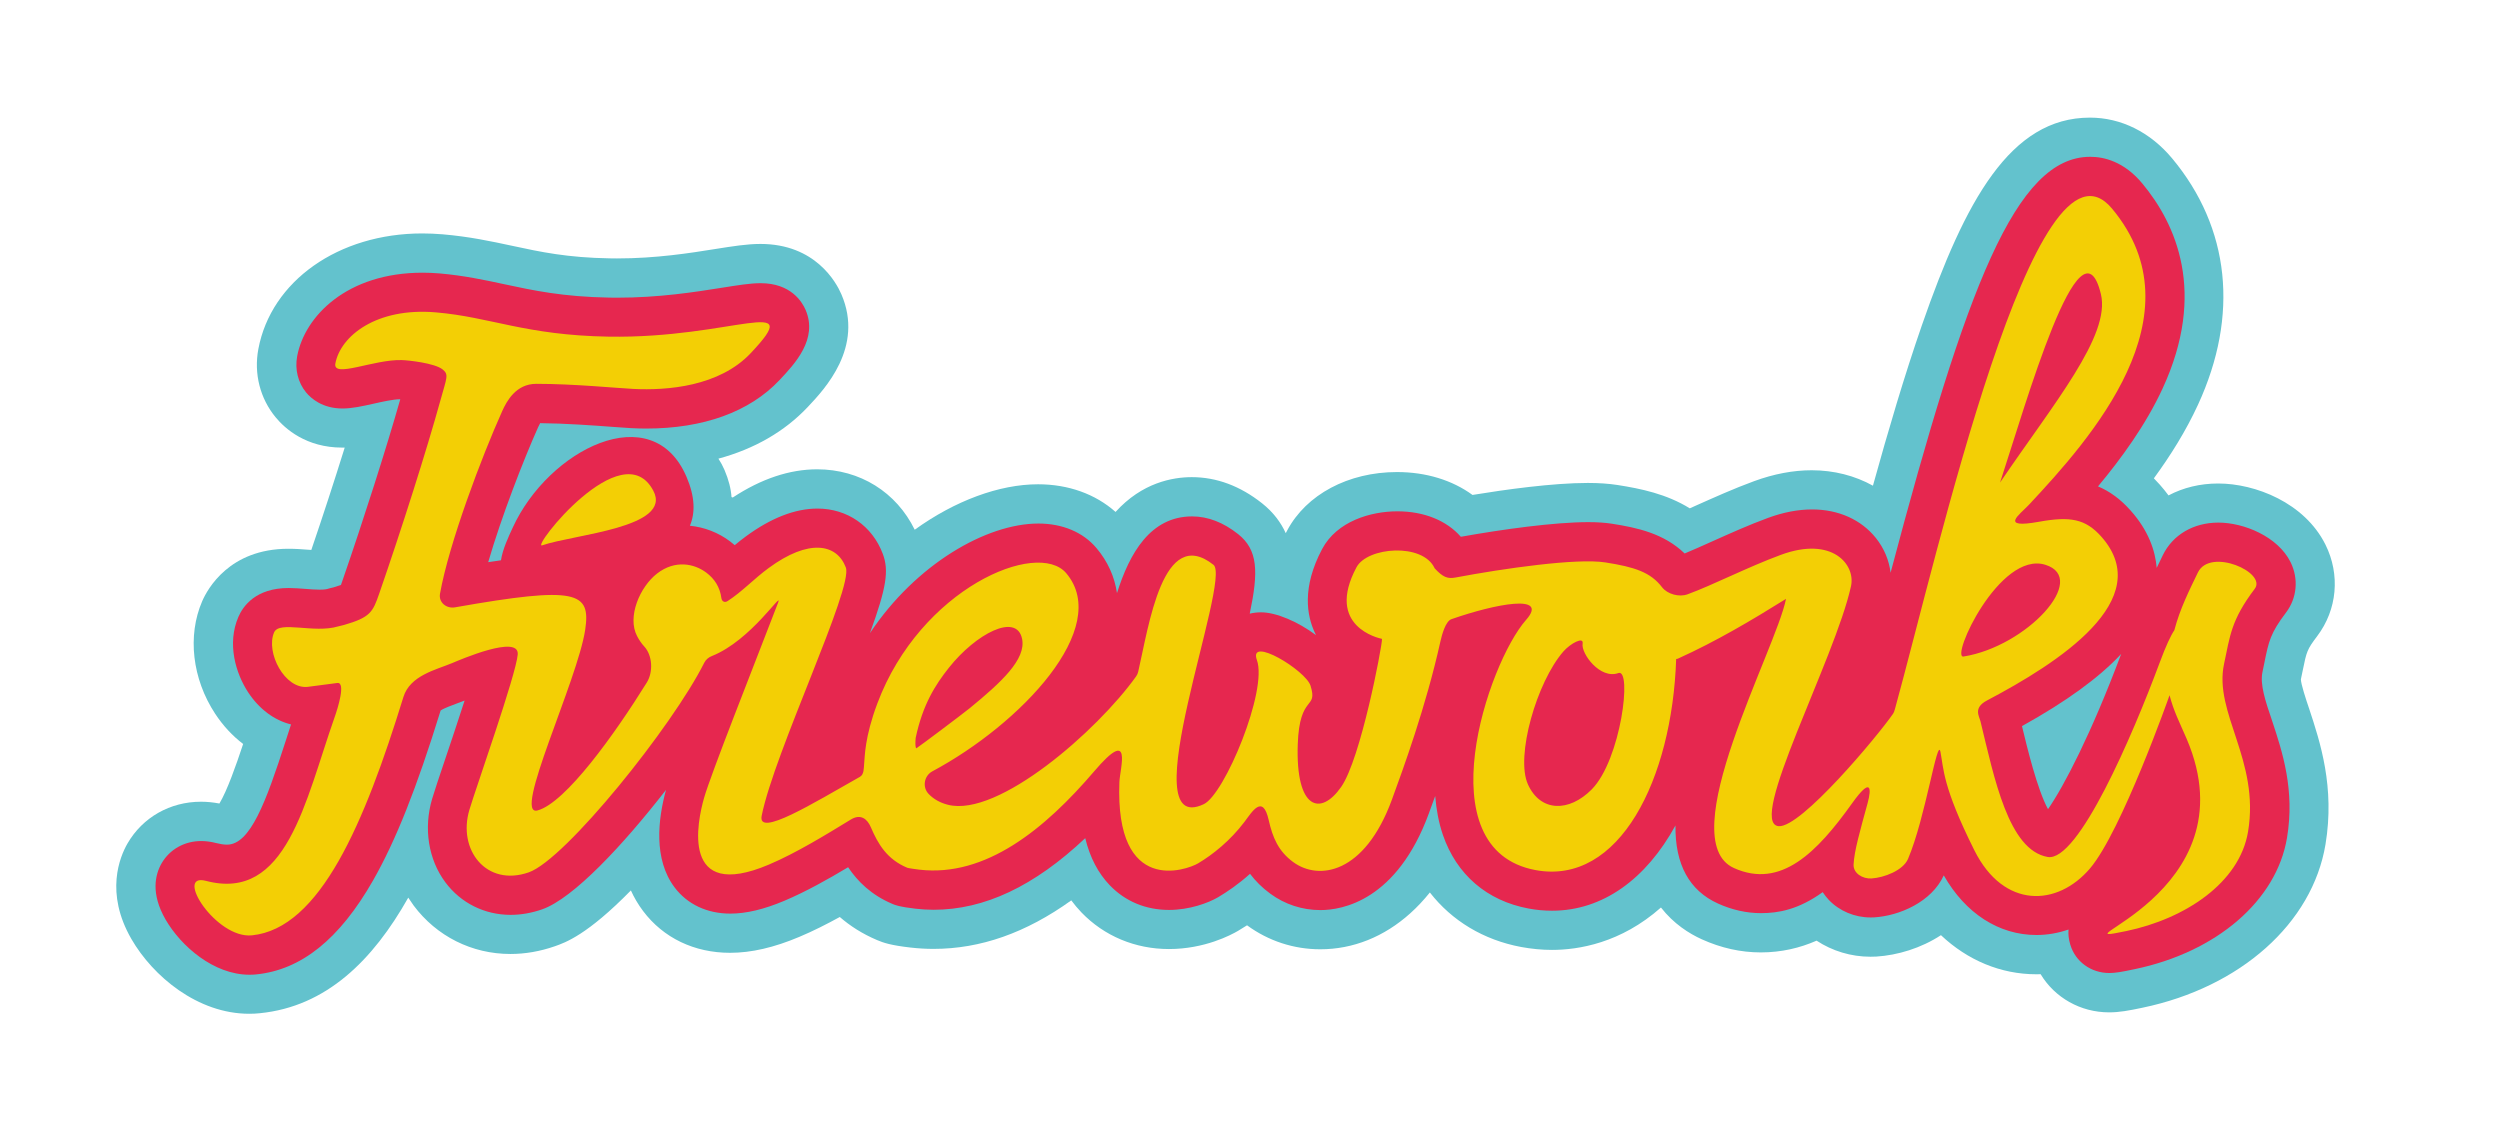 <?xml version="1.0" encoding="utf-8"?>
<!-- Generator: Adobe Illustrator 23.0.6, SVG Export Plug-In . SVG Version: 6.00 Build 0)  -->
<svg version="1.1" id="Layer_1" xmlns="http://www.w3.org/2000/svg" xmlns:xlink="http://www.w3.org/1999/xlink" x="0px" y="0px"
	 viewBox="0 0 319.03 144.39" style="enable-background:new 0 0 319.03 144.39;" xml:space="preserve">
<style type="text/css">
	.st0{fill:#63C2CD;}
	.st1{fill:#E6274F;}
	.st2{fill:#F3CF05;}
</style>
<g>
	<path class="st0" d="M268.09,37.53c-0.45-1.85-1.02-2.64-1.69-2.64c-3.21,0-8.48,18.51-11.18,26.69
		C262.06,51.48,269.37,42.82,268.09,37.53z"/>
	<path class="st0" d="M130.42,81.52c-0.22-1.05-0.88-1.51-1.79-1.51c-1.99,0-5.19,2.22-7.55,5.21c-1.72,2.18-3.34,4.7-4.23,8.96
		c-0.11,1.3,0.09,1.32,0.09,1.32c0.44-0.26,5.77-4.28,6.79-5.11C127.77,87.07,130.96,84.13,130.42,81.52z"/>
	<path class="st0" d="M293.62,86.69c0.09-0.42,0.17-0.82,0.25-1.2c0.48-2.34,0.53-2.59,1.83-4.31c2.56-3.38,2.96-7.85,1.06-11.67
		c-2.67-5.37-8.97-7.81-13.69-7.81c-2.32,0-4.47,0.53-6.34,1.52c-0.35-0.47-0.72-0.93-1.12-1.38c-0.25-0.28-0.5-0.54-0.75-0.8
		c2.15-2.94,4.09-6.05,5.63-9.39c5.26-11.41,4.09-22.57-3.3-31.44c-2.79-3.35-6.52-5.2-10.48-5.2c0,0-0.01,0-0.01,0
		c-10.16,0-15.91,10.58-21.43,26.46c-2.23,6.42-4.33,13.54-6.26,20.51c-2.3-1.28-4.98-1.97-7.82-1.97c-2.36,0-4.83,0.47-7.34,1.39
		c-2.6,0.95-5.14,2.1-7.39,3.1c-0.28,0.12-0.55,0.25-0.82,0.37c-2.98-1.84-6.24-2.51-9.23-2.98c-1.11-0.17-2.34-0.26-3.78-0.26
		c-4.51,0-10.56,0.85-14.72,1.53c-2.58-1.88-5.91-2.92-9.64-2.92c-6.2,0-11.57,2.86-14.01,7.46c-0.06,0.11-0.12,0.23-0.18,0.34
		c-0.62-1.36-1.58-2.67-3.02-3.81c-2.8-2.22-5.82-3.34-8.97-3.34c-2.45,0-6.35,0.7-9.73,4.44c-2.58-2.29-6.03-3.53-9.89-3.53
		c-4.95,0-10.61,2.1-15.74,5.8c-2.34-4.79-6.99-7.71-12.45-7.71c-3.52,0-7.14,1.21-10.77,3.6c-0.05-0.02-0.11-0.04-0.16-0.06
		c-0.07-1.04-0.35-2.18-0.89-3.45c-0.23-0.53-0.49-1.01-0.78-1.45c4.58-1.24,8.44-3.45,11.4-6.59c2.16-2.29,7.21-7.64,4.29-14.39
		c-0.65-1.51-3.32-6.42-10.33-6.42c-1.71,0-3.51,0.29-5.78,0.65c-3.18,0.51-7.53,1.2-12.53,1.2c-0.3,0-0.6,0-0.9-0.01
		c-5.45-0.09-8.85-0.82-12.46-1.6c-2.7-0.58-5.49-1.18-8.9-1.47c-0.87-0.07-1.73-0.11-2.58-0.11c-10.69,0-19.29,6.06-20.92,14.75
		c-0.59,3.14,0.22,6.32,2.22,8.73c1.19,1.44,3.88,3.85,8.48,3.85c0.11,0,0.21,0,0.32,0c-1.29,4.15-2.79,8.75-4.26,13.06
		c-0.14-0.01-0.28-0.02-0.43-0.03c-0.75-0.06-1.6-0.12-2.5-0.12c-7.52,0-10.32,5.13-11,6.7c-1.9,4.4-1.27,9.89,1.65,14.34
		c1.01,1.54,2.23,2.85,3.58,3.87c-0.9,2.72-2.05,5.98-3.03,7.6c-0.79-0.15-1.58-0.23-2.35-0.23c0,0,0,0,0,0
		c-3.94,0-7.45,1.99-9.38,5.33c-0.98,1.7-2.9,6.3,0.5,12.19c2.74,4.75,8.45,9.54,15.03,9.54c0.45,0,0.91-0.02,1.36-0.07
		c8.49-0.85,14.43-6.75,18.94-14.75c0.22,0.34,0.45,0.68,0.69,1.01c2.93,3.92,7.43,6.18,12.35,6.18c1.88,0,3.78-0.33,5.65-0.98
		c1.37-0.48,4.14-1.44,9.72-7.13c0.41,0.91,0.93,1.79,1.56,2.63c2.59,3.44,6.54,5.33,11.1,5.33c2.71,0,5.61-0.67,8.85-2.04
		c1.74-0.73,3.47-1.61,5.15-2.53c1.28,1.11,2.85,2.14,4.77,2.95c0.8,0.34,1.73,0.66,4.26,0.95c0.97,0.11,1.95,0.17,2.93,0.17
		c5.99,0,11.8-2.04,17.58-6.19c0.4,0.54,0.84,1.06,1.3,1.54c2.9,3.01,6.86,4.67,11.16,4.67c4.54,0,7.9-1.78,8.82-2.32
		c0.36-0.21,0.74-0.45,1.15-0.71c2.73,2,5.96,3.06,9.35,3.06c4.18,0,8.15-1.59,11.5-4.61c0.88-0.79,1.7-1.67,2.48-2.64
		c2.81,3.61,6.84,6.06,11.66,6.96c1.31,0.24,2.62,0.37,3.92,0.37c3.36,0,8.78-0.86,13.91-5.41c1.62,2.08,3.6,3.33,5.22,4.06
		c2.45,1.11,4.98,1.67,7.52,1.67c2.63,0,5-0.57,7.12-1.5c2.01,1.32,4.4,2.05,6.87,2.05c0.26,0,0.51-0.01,0.77-0.02
		c2.68-0.17,5.68-1.06,8.23-2.73c3.39,3.2,7.63,4.99,12.17,4.99c0.18,0,0.37,0,0.55-0.01c1.8,2.98,5.07,4.87,8.74,4.87
		c1.32,0,2.54-0.23,4.25-0.59c12.52-2.61,21.68-10.78,23.36-20.83c1.22-7.32-0.68-13.08-2.07-17.29
		C294.24,89.16,293.65,87.37,293.62,86.69z"/>
	<path class="st0" d="M206.65,85.87c-0.04,0-0.09,0.01-0.14,0.03c-0.26,0.09-0.51,0.14-0.77,0.14c-2.06,0-3.98-2.76-3.79-3.88
		c0.05-0.29-0.07-0.41-0.28-0.41c-0.51,0-1.55,0.69-2.16,1.38c-3.42,3.91-6.16,13.4-4.54,16.97c0.85,1.87,2.26,2.76,3.82,2.76
		c1.41,0,2.96-0.73,4.32-2.11C206.74,97.07,208.23,85.87,206.65,85.87z"/>
</g>
<g>
	<g>
		<path class="st1" d="M268.1,37.53c-0.45-1.85-1.02-2.64-1.69-2.64c-3.21,0-8.48,18.51-11.18,26.69
			C262.08,51.48,269.38,42.82,268.1,37.53z"/>
	</g>
	<g>
		<path class="st1" d="M130.43,81.52c-0.22-1.05-0.88-1.51-1.79-1.51c-1.99,0-5.19,2.22-7.55,5.21c-1.72,2.18-3.34,4.7-4.23,8.96
			c-0.11,1.3,0.09,1.32,0.09,1.32c0.44-0.26,5.77-4.28,6.79-5.11C127.78,87.07,130.97,84.13,130.43,81.52z"/>
	</g>
	<g>
		<path class="st1" d="M288.72,85.75c0.1-0.44,0.18-0.86,0.26-1.26c0.53-2.62,0.75-3.7,2.75-6.33c1.4-1.85,1.62-4.32,0.57-6.43
			c-1.63-3.27-5.96-5.04-9.21-5.04c-3.18,0-5.83,1.56-7.1,4.18l-0.2,0.42c-0.19,0.38-0.38,0.77-0.57,1.18
			c-0.18-2.18-1.03-4.74-3.32-7.31c-1.27-1.43-2.64-2.45-4.17-3.09c2.93-3.51,6.1-7.84,8.25-12.51c5.65-12.25,1.7-20.98-2.6-26.15
			c-2.34-2.81-4.9-3.4-6.64-3.4c0,0,0,0,0,0c-9.49,0-15.77,16.44-25.48,53.08c-0.19-1.59-0.83-3.13-1.88-4.44
			c-1.88-2.34-4.77-3.64-8.14-3.64c-1.77,0-3.67,0.36-5.62,1.08c-2.43,0.89-4.89,2-7.06,2.97c-1.27,0.57-2.49,1.12-3.58,1.57
			c-2.64-2.55-6.03-3.29-9.3-3.8c-0.85-0.13-1.83-0.2-3-0.2c-4.32,0-10.97,0.92-16.26,1.87c-1.81-2.07-4.69-3.25-8.1-3.25
			c-3.4,0-7.71,1.26-9.6,4.81c-2.61,4.92-1.95,8.52-0.93,10.68c0.05,0.1,0.1,0.21,0.15,0.31c-2.31-1.71-5.07-2.91-7.02-2.91
			c-0.5,0-0.98,0.06-1.44,0.17c1.13-5.36,1.06-8.13-1.48-10.15c-1.89-1.5-3.87-2.26-5.87-2.26c-5.32,0-7.99,4.7-9.59,9.79
			c-0.31-2.11-1.19-4.06-2.62-5.75c-1.7-2.02-4.33-3.13-7.41-3.13c-6.64,0-15.65,5.2-21.5,13.99c2.14-5.86,2.44-8.02,1.64-10.13
			c-1.34-3.56-4.53-5.77-8.33-5.77c-2.86,0-5.94,1.2-9.15,3.56c-0.5,0.37-0.97,0.74-1.41,1.11c-0.19-0.17-0.39-0.33-0.59-0.48
			c-1.5-1.13-3.3-1.82-5.13-2c0.69-1.64,0.66-3.69-0.43-6.23C83.25,50.64,70,57.37,65.44,67.31c-0.55,1.19-1.31,2.81-1.51,4.19
			c-0.52,0.07-1.06,0.15-1.63,0.24c1.7-5.84,4.52-13.09,6.37-17.22c0.11-0.24,0.19-0.4,0.26-0.52c3.22,0.03,6.78,0.29,9.17,0.47
			c1.04,0.08,1.89,0.14,2.48,0.17c0.63,0.03,1.26,0.05,1.88,0.05c7.31,0,13.19-2.13,17-6.17c1.97-2.09,4.95-5.25,3.34-8.98
			c-0.44-1.02-1.88-3.4-5.74-3.4c-1.32,0-2.86,0.25-4.99,0.59c-3.34,0.53-7.92,1.26-13.32,1.26c-0.32,0-0.65,0-0.98-0.01
			c-5.94-0.1-9.74-0.92-13.42-1.71c-2.55-0.55-5.18-1.11-8.28-1.38c-0.72-0.06-1.45-0.09-2.15-0.09c-9.62,0-15.04,5.53-16,10.67
			c-0.31,1.67,0.11,3.36,1.15,4.62c0.63,0.76,2.08,2.04,4.63,2.04c1.23,0,2.48-0.28,3.92-0.6c1.15-0.26,2.57-0.58,3.44-0.58l0.02,0
			c-1.72,6.06-4.68,15.35-7.39,23.18c-0.04,0.12-0.11,0.33-0.18,0.52c-0.21,0.08-0.52,0.18-0.96,0.31l-0.13,0.03
			c-0.24,0.06-0.47,0.11-0.68,0.18c-0.04,0.01-0.3,0.08-0.94,0.08c-0.56,0-1.21-0.05-1.85-0.1c-0.69-0.05-1.41-0.11-2.12-0.11
			c-4.19,0-5.82,2.31-6.41,3.69c-1.48,3.43-0.33,7.21,1.24,9.61c1.41,2.15,3.34,3.58,5.48,4.11c-0.24,0.73-0.48,1.47-0.71,2.19
			c-2.49,7.7-4.49,13.15-7.46,13.15c-0.4,0-0.86-0.07-1.37-0.2c-0.66-0.17-1.3-0.26-1.92-0.26c0,0,0,0,0,0
			c-2.14,0-4.02,1.06-5.05,2.83c-0.83,1.44-1.42,3.86,0.5,7.19c1.96,3.39,6.14,7.04,10.7,7.04c0.29,0,0.58-0.01,0.86-0.04
			c5.76-0.58,10.63-4.49,14.91-11.98c2.91-5.1,5.57-11.8,8.63-21.7c0.42-0.29,1.49-0.68,2.08-0.9c0.34-0.13,0.67-0.25,0.98-0.37
			c-0.86,2.68-1.84,5.58-2.48,7.48c-0.77,2.3-1.39,4.12-1.66,5.05c-1.12,3.76-0.49,7.75,1.68,10.66c1.97,2.65,5.01,4.16,8.34,4.16
			c1.32,0,2.67-0.24,4-0.7c4.02-1.4,10.39-8.27,15.82-15.25c-1.03,3.77-1.61,8.86,1.1,12.45c1.63,2.16,4.15,3.34,7.11,3.34
			c2.03,0,4.29-0.54,6.9-1.64c2.74-1.16,5.58-2.75,8.13-4.28c1.21,1.81,2.96,3.55,5.67,4.69c0.35,0.15,0.87,0.36,2.9,0.6
			c0.78,0.09,1.57,0.14,2.35,0.14c6.46,0,12.83-3,19.34-9.14c0.6,2.48,1.65,4.47,3.14,6.02c1.97,2.05,4.59,3.14,7.55,3.14
			c2.6,0,5.01-0.88,6.28-1.63c1.13-0.67,2.57-1.64,4.06-2.98c0.67,0.89,1.51,1.75,2.59,2.54c1.87,1.37,4.08,2.09,6.39,2.09
			c2.8,0,9.77-1.21,13.86-12.39l0.05-0.15c0.21-0.58,0.46-1.26,0.74-2.02c0.14,1.74,0.45,3.41,0.98,4.96
			c1.74,5.07,5.62,8.41,10.93,9.4c1,0.19,2.01,0.28,3,0.28c6.48,0,12.01-4.05,15.75-10.88c-0.06,4.97,1.76,8.31,5.44,9.97
			c1.8,0.81,3.64,1.22,5.47,1.22c2.21,0,4.77-0.44,7.88-2.68c0.23,0.35,0.49,0.68,0.78,0.99c1.35,1.42,3.3,2.24,5.33,2.24
			c0.15,0,0.3,0,0.46-0.01c3.21-0.2,7.33-1.96,8.88-5.36c2.76,4.85,7.02,7.61,11.83,7.61c1.38,0,2.76-0.24,4.09-0.7
			c-0.05,0.59,0.01,1.24,0.23,1.95c0.65,2.16,2.65,3.6,4.97,3.6c0.78,0,1.59-0.14,3.23-0.49c10.48-2.18,18.11-8.76,19.45-16.76
			c1.02-6.1-0.59-10.98-1.89-14.9C289.07,89.41,288.38,87.33,288.72,85.75z M270.69,83.45c-3.81,10.16-7.3,16.88-9.34,19.81
			c-1.37-2.51-2.67-7.88-3.32-10.6C263.68,89.52,267.86,86.49,270.69,83.45z"/>
	</g>
</g>
<g>
	<path class="st2" d="M69.19,69.59c4.09-1.41,16.68-2.25,14.18-6.97C79.41,55.12,67.68,70.11,69.19,69.59z"/>
	<path class="st2" d="M287.73,75.14c1.58-2.09-5.69-5.3-7.25-2.09c-1.09,2.26-2.3,4.65-3.01,7.38c-0.43,0.62-1.06,1.94-1.9,4.21
		c-3.44,9.25-10.38,25.4-14.26,24.72c-5-0.87-6.81-10.05-8.58-17.32c-0.16-0.65-0.95-1.72,0.85-2.66
		c8.97-4.73,21.74-12.84,14.57-20.9c-2.01-2.26-3.96-2.62-7.93-1.9c-5.17,0.93-2.48-0.91-1.3-2.17c7.86-8.41,21.96-24.17,10.6-37.79
		c-9.76-11.7-22.19,43.88-27.71,63.89c-0.06,0.22-0.13,0.43-0.26,0.61c-1.95,2.82-11.73,14.55-14.57,14.31
		c-4.09-0.35,7.17-21.28,9.23-30.62c0.61-2.76-2.39-6.41-8.91-4.02c-4.27,1.57-8.71,3.87-11.95,5.05c-1.06,0.39-2.56-0.01-3.25-0.9
		c-1.46-1.91-3.47-2.58-7.24-3.17c-3.64-0.57-12.97,0.77-19.08,1.92c-1.03,0.2-1.63,0-2.73-1.2l0.02,0.01
		c-1.52-3.26-8.59-2.71-9.97-0.1c-4.01,7.55,2.89,9.05,3.24,9.12c0,0.03,0.01,0.04,0.02,0.07c-0.01,0.99-2.71,15.25-5.21,18.83
		c-2.61,3.75-5.82,2.93-5.54-5.43c0.22-6.52,2.61-4.34,1.63-7.49c-0.61-1.95-7.98-6.43-6.84-3.26c1.39,3.86-4.11,17.11-6.78,18.38
		c-9.42,4.45,3.6-28.67,1.24-30.54c-6.47-5.13-8.26,7.81-9.61,13.64c-0.05,0.22-0.14,0.42-0.27,0.6c-4.96,6.94-17.59,18-24,16.38
		c-1.04-0.26-1.85-0.74-2.47-1.38c-0.84-0.87-0.59-2.32,0.47-2.89c11.25-6.02,22.96-18.32,17.09-25.28
		c-3.67-4.35-18.61,1.94-24.11,16.62c-1.63,4.34-1.59,6.78-1.68,7.65c-0.06,0.62,0,1.4-0.54,1.71c-6.03,3.41-13.1,7.77-12.54,4.97
		c1.63-8.14,11.71-29.07,10.74-31.68c-1.15-3.06-4.74-3.69-9.84,0.06c-1.9,1.39-3.38,3.02-5.26,4.23c-0.36,0.23-0.72,0.05-0.78-0.38
		c-0.19-1.43-0.89-2.48-1.93-3.26c-1.52-1.14-3.97-1.67-6.28,0.12c-2.2,1.71-3.84,5.54-2.55,7.98c0.26,0.5,0.56,0.94,0.91,1.32
		c1.07,1.15,1.16,3.28,0.33,4.61c-4.1,6.6-10.36,15.35-13.94,16.32c-3.27,0.89,5.1-16.55,6.08-23.06c0.72-4.83-1.01-5.61-16.6-2.86
		c-1.11,0.2-2.12-0.62-1.93-1.73c1.15-6.45,5.33-17.51,7.94-23.31c0.56-1.24,1.74-3.48,4.34-3.48c4.85,0,10.34,0.55,12.38,0.65
		c4.34,0.22,10.98-0.31,14.99-4.56c7.17-7.6-2.33-1.85-18.14-2.11c-10.64-0.18-15.02-2.5-22.05-3.1c-7.6-0.65-12.16,3.04-12.81,6.52
		c-0.36,1.93,4.89-0.54,8.47-0.43c0.82,0.02,4.19,0.38,5.21,1.19c0.83,0.66,0.53,1.04-0.28,3.97c-1.72,6.23-4.91,16.28-7.81,24.65
		c-0.81,2.34-1.12,3.02-4.48,3.99c-0.27,0.08-0.53,0.12-0.77,0.19c-3.06,0.92-7.5-0.77-8.16,0.76c-1.1,2.55,1.36,7.28,4.29,6.95
		l3.75-0.49c1.17-0.19,0.07,3.28-0.33,4.4c-3.77,10.71-6.1,23.56-16.4,20.85c-4.13-1.09,1.28,7.41,5.86,6.95
		c8.69-0.87,14.36-14.28,19.33-30.41c0.85-2.76,4.18-3.48,6.19-4.32c0.98-0.41,8.62-3.72,8.4-1.11c-0.22,2.61-5.3,16.91-6.17,19.83
		c-1.52,5.1,2.17,9.86,7.58,7.97c4.68-1.63,18.36-18.69,22.39-26.74c0.2-0.4,0.55-0.7,0.97-0.86c5.07-2.02,9.11-8.52,8.46-6.82
		c-3.26,8.47-8.58,21.88-9.45,24.92c-0.87,3.04-3.04,13.3,8.25,8.52c3.53-1.49,7.45-3.91,10.48-5.76c1.25-0.76,2.09-0.09,2.55,0.98
		c0.92,2.15,2.05,4.09,4.66,5.18c0.14,0.06,1.38,0.22,1.54,0.24c8.47,0.98,16.01-5.18,22.31-12.56c4.98-5.84,3.27-0.35,3.21,1.38
		c-0.57,14.54,8.58,11.23,10.03,10.38c1.92-1.14,4.12-2.91,5.93-5.3c0.96-1.27,2.33-3.61,3.09-0.24c0.5,2.21,1.21,3.96,3.13,5.37
		c3.26,2.39,9.12,1.52,12.6-7.98c1.42-3.89,4.34-11.84,6.19-20.2c0.18-0.79,0.64-2.56,1.41-2.82c5.55-1.94,12.52-3.31,9.52,0.09
		c-4.89,5.54-12.89,29.29,1.19,31.93c10.73,2.01,17.45-11.63,17.96-26.94c0.05,0.01,0.12,0,0.22-0.04c4.93-2.23,9.45-4.92,13.8-7.63
		c-1.3,6.52-14.59,30.76-6.65,34.35c6.01,2.71,10.63-2.03,15.08-8.26c2.44-3.42,2.5-1.93,1.98-0.02c-0.98,3.58-1.7,6.08-1.79,7.82
		c-0.06,1.13,1.16,1.86,2.28,1.79c1.62-0.1,4.04-1.02,4.67-2.5c2.23-5.24,3.74-15.6,4.13-13.68c0.43,2.17,0.24,4.39,4.34,12.6
		c3.75,7.49,10.59,7.19,14.75,2.3c4.02-4.72,10.12-22,10.15-22.1c0.57,2.12,1.19,3.26,2.18,5.55c8.55,19.98-17.96,26.68-7.69,24.54
		c7.47-1.56,14.44-6.13,15.53-12.68c1.52-9.12-4.41-15.16-3.06-21.42C284.58,81.17,284.69,79.16,287.73,75.14z M116.94,95.49
		c0,0-0.2-0.01-0.09-1.32c0.9-4.26,2.51-6.78,4.24-8.96c3.45-4.35,8.64-7.06,9.34-3.69c0.54,2.61-2.65,5.55-6.69,8.86
		C122.71,91.21,117.38,95.22,116.94,95.49z M203.12,100.74c-2.88,2.91-6.53,2.91-8.14-0.65c-1.61-3.56,1.12-13.06,4.54-16.97
		c0.87-0.99,2.61-1.95,2.44-0.98c-0.21,1.26,2.24,4.59,4.56,3.75C208.31,85.24,206.85,96.97,203.12,100.74z M268.1,37.53
		c1.28,5.29-6.03,13.95-12.87,24.05C258.49,51.7,265.5,26.78,268.1,37.53z M250.57,83.78c-1.73,0.28,4.58-13.5,10.43-11.71
		C266.65,73.81,258.61,82.5,250.57,83.78z"/>
</g>
</svg>

